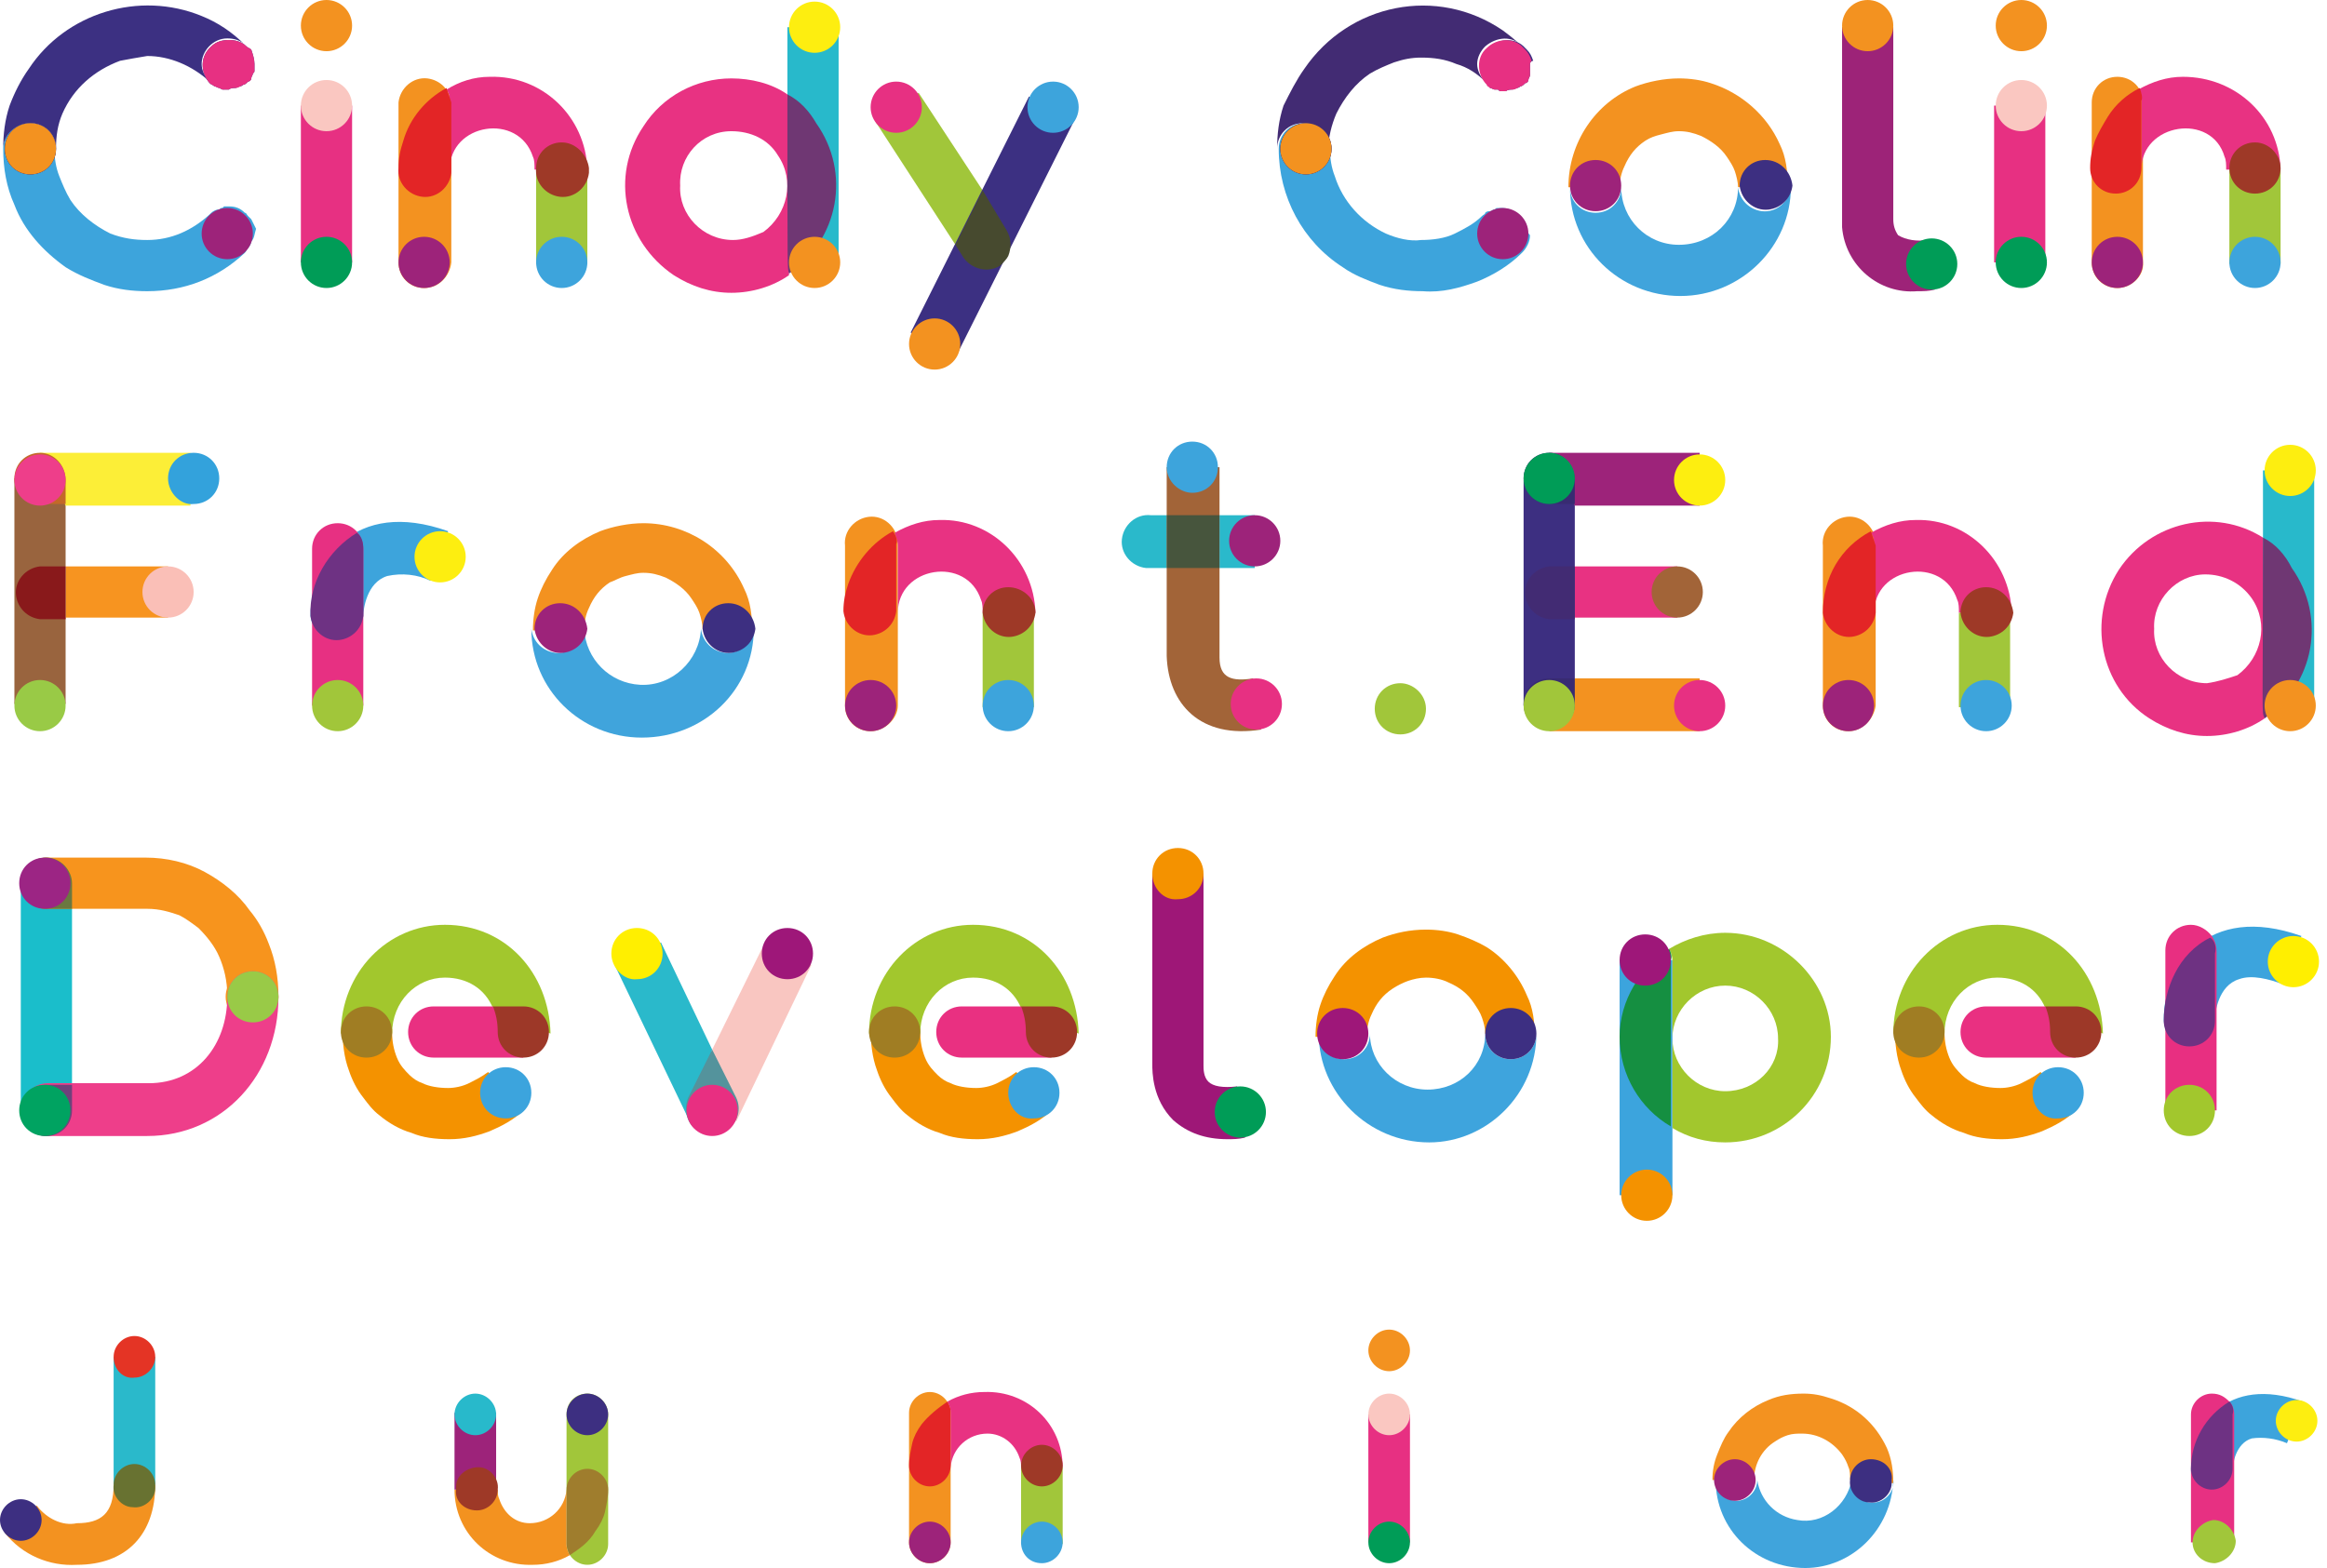 <?xml version="1.0" encoding="utf-8"?>
<!-- Generator: Adobe Illustrator 22.0.1, SVG Export Plug-In . SVG Version: 6.00 Build 0)  -->
<svg version="1.1" id="Calque_1" xmlns="http://www.w3.org/2000/svg" xmlns:xlink="http://www.w3.org/1999/xlink" x="0px" y="0px"
	 viewBox="0 0 145.4 98" style="enable-background:new 0 0 145.4 98;" xml:space="preserve">
<style type="text/css">
	.st0{fill:#99643E;}
	.st1{fill:#FCEE37;}
	.st2{fill:#C36928;}
	.st3{fill:#F79420;}
	.st4{fill:#89191B;}
	.st5{fill:#99CA46;}
	.st6{fill:#EE3E8A;}
	.st7{fill:#33A2DC;}
	.st8{fill:#FABFB7;}
	.st9{fill:#3DA4DC;}
	.st10{fill:#FDEE10;}
	.st11{fill:#E73082;}
	.st12{fill:#6E3283;}
	.st13{fill:#A1C63A;}
	.st14{fill:#F39220;}
	.st15{fill:#40A4DC;}
	.st16{fill:#9D237A;}
	.st17{fill:#3D2F81;}
	.st18{fill:#E83282;}
	.st19{fill:#E32526;}
	.st20{fill:#9E3927;}
	.st21{fill:#A26438;}
	.st22{fill:#2AB9CB;}
	.st23{fill:#47553D;}
	.st24{fill:#382B72;}
	.st25{fill:#422B73;}
	.st26{fill:#009C57;}
	.st27{fill:#28B9CB;}
	.st28{fill:#6F3773;}
	.st29{fill:#687231;}
	.st30{fill:#E43425;}
	.st31{fill:#9F7D2D;}
	.st32{fill:#FAC7C1;}
	.st33{fill:#3C3082;}
	.st34{fill:#2F2F7F;}
	.st35{fill:#474A2F;}
	.st36{fill:#9D2378;}
	.st37{fill:#1ABECB;}
	.st38{fill:#F7941D;}
	.st39{fill:#F7931E;}
	.st40{fill:#6B7840;}
	.st41{fill:#70417B;}
	.st42{fill:#99CA47;}
	.st43{fill:#9C2584;}
	.st44{fill:#00A361;}
	.st45{fill:#F49200;}
	.st46{fill:#A2C72D;}
	.st47{fill:#A07D23;}
	.st48{fill:#E93081;}
	.st49{fill:#9D3828;}
	.st50{fill:#3CA4DD;}
	.st51{fill:#F9C6C1;}
	.st52{fill:#54939C;}
	.st53{fill:#FFEF00;}
	.st54{fill:#E82F81;}
	.st55{fill:#9E1779;}
	.st56{fill:#9E1777;}
	.st57{fill:#3EA4DD;}
	.st58{fill:#3D2F82;}
	.st59{fill:#158F41;}
	.st60{fill:#6E3282;}
</style>
<title>developperJunior</title>
<g>
	<rect x="0.9" y="29.9" class="st0" width="3.2" height="14.1"/>
	<polygon class="st1" points="2.5,28.3 11.9,28.3 11.9,31.6 4.1,31.6 	"/>
	<path class="st2" d="M2.5,28.3c-0.9,0-1.6,0.7-1.6,1.6s0.7,1.6,1.6,1.6h1.6V30C4.1,29.1,3.4,28.3,2.5,28.3L2.5,28.3z"/>
	<rect x="4.1" y="35.4" class="st3" width="6.4" height="3.2"/>
	<path class="st4" d="M4.1,35.4H2.5c-0.9,0.1-1.6,0.9-1.5,1.8c0.1,0.8,0.7,1.4,1.5,1.5h1.6V35.4z"/>
	<circle class="st5" cx="2.5" cy="44.1" r="1.6"/>
	<circle class="st6" cx="2.5" cy="30" r="1.6"/>
	<path class="st7" d="M10.5,29.9c0-0.9,0.7-1.6,1.6-1.6c0.9,0,1.6,0.7,1.6,1.6s-0.7,1.6-1.6,1.6l0,0C11.3,31.6,10.5,30.8,10.5,29.9
		L10.5,29.9z"/>
	<circle class="st8" cx="10.5" cy="37" r="1.6"/>
	<path class="st9" d="M28,33.2c-5.9-2.1-8.6,1.9-8.6,5.3c0.1,0.9,0.9,1.6,1.8,1.5c0.8-0.1,1.4-0.7,1.5-1.5l0,0
		c0-0.4,0.2-2.1,1.5-2.5c0.9-0.2,1.9-0.1,2.7,0.3L28,33.2z"/>
	<circle class="st10" cx="27.5" cy="34.8" r="1.6"/>
	<path class="st11" d="M22.7,44.1v-9.8c0-0.9-0.7-1.6-1.6-1.6l0,0c-0.9,0-1.6,0.7-1.6,1.6v9.8H22.7z"/>
	<path class="st12" d="M22.3,33.3c-1.8,1.1-3,3.1-2.9,5.2c0.1,0.9,0.9,1.6,1.8,1.5c0.8-0.1,1.4-0.7,1.5-1.5l0,0v-4.2
		C22.7,33.9,22.6,33.5,22.3,33.3L22.3,33.3z"/>
	<circle class="st13" cx="21.1" cy="44.1" r="1.6"/>
	<path class="st14" d="M43.9,39.3c0-0.3-0.1-0.7-0.2-1c-0.1-0.3-0.3-0.6-0.5-0.9c-0.4-0.6-1-1-1.6-1.3c-0.5-0.2-0.9-0.3-1.4-0.3
		c-0.4,0-0.7,0.1-1.1,0.2c-0.4,0.1-0.7,0.3-1,0.4c-0.6,0.4-1,0.9-1.3,1.6c-0.2,0.4-0.3,0.9-0.3,1.4h-3.2c0-0.7,0.1-1.4,0.3-2
		s0.5-1.2,0.9-1.8c0.7-1.1,1.8-1.9,3-2.4c0.8-0.3,1.8-0.5,2.7-0.5l0,0c2.7,0,5.2,1.6,6.3,4.1c0.4,0.8,0.5,1.7,0.5,2.6L43.9,39.3z"/>
	<path class="st15" d="M47.1,39.3c-0.1,0.9-0.9,1.6-1.8,1.5c-0.8-0.1-1.4-0.7-1.5-1.5l0,0c-0.1,2-1.8,3.6-3.8,3.5
		c-1.9-0.1-3.4-1.6-3.5-3.5l0,0c-0.1,0.9-0.9,1.6-1.8,1.5c-0.8-0.1-1.4-0.7-1.5-1.5c0,3.8,3.1,6.8,6.9,6.8l0,0
		C44,46.1,47.1,43.1,47.1,39.3L47.1,39.3z"/>
	<path class="st16" d="M35,37.7c-0.9,0-1.6,0.7-1.6,1.6l0,0c0.1,0.9,0.9,1.6,1.8,1.5c0.8-0.1,1.4-0.7,1.5-1.5l0,0
		C36.6,38.4,35.9,37.7,35,37.7L35,37.7z"/>
	<path class="st17" d="M45.5,37.7c-0.9,0-1.6,0.7-1.6,1.6l0,0l0,0c0.1,0.9,0.9,1.6,1.8,1.5c0.8-0.1,1.4-0.7,1.5-1.5l0,0
		C47.1,38.4,46.4,37.7,45.5,37.7z"/>
	<path class="st14" d="M54.4,45.7c-0.9,0-1.6-0.7-1.6-1.6v-10c-0.1-0.9,0.6-1.7,1.5-1.8s1.7,0.6,1.8,1.5c0,0.1,0,0.2,0,0.3v10
		C56.1,44.9,55.3,45.7,54.4,45.7L54.4,45.7z"/>
	<path class="st18" d="M64.7,38.3c-0.1-3.3-2.8-5.9-6-5.8c-1,0-1.9,0.3-2.8,0.8c0.1,0.3,0.2,0.5,0.2,0.8v4.2c0-2.9,4.3-3.6,5.2-0.8
		c0.1,0.2,0.1,0.5,0.1,0.8H64.7z"/>
	<path class="st19" d="M55.8,33.2c-1.3,0.7-2.3,1.9-2.8,3.3c-0.2,0.6-0.3,1.1-0.3,1.7c0.1,0.9,0.9,1.6,1.8,1.5
		c0.8-0.1,1.4-0.7,1.5-1.5V34C56.1,33.8,56,33.5,55.8,33.2z"/>
	<rect x="61.4" y="38.3" class="st13" width="3.2" height="5.9"/>
	<path class="st20" d="M63,36.7c-0.9,0-1.6,0.7-1.6,1.6l0,0l0,0c0.1,0.9,0.9,1.6,1.8,1.5c0.8-0.1,1.4-0.7,1.5-1.5l0,0
		C64.7,37.4,63.9,36.7,63,36.7z"/>
	<circle class="st9" cx="63" cy="44.1" r="1.6"/>
	<circle class="st16" cx="54.4" cy="44.1" r="1.6"/>
	<path class="st21" d="M76.2,29.2v11.9c0,1.3,0.8,1.5,2.1,1.3l0.5,3.2C75,46.2,73,44,72.9,41V29.2H76.2z"/>
	<path class="st22" d="M78.4,32.2h-2.2v3.3h2.2V32.2z M72.9,32.2h-1c-0.9-0.1-1.7,0.6-1.8,1.5c-0.1,0.9,0.6,1.7,1.5,1.8
		c0.1,0,0.2,0,0.3,0h1V32.2z"/>
	<polygon class="st23" points="76.2,32.2 72.9,32.2 72.9,35.5 76.2,35.5 	"/>
	<path class="st9" d="M72.9,29.2c0-0.9,0.7-1.6,1.6-1.6s1.6,0.7,1.6,1.6s-0.7,1.6-1.6,1.6l0,0C73.7,30.8,72.9,30.1,72.9,29.2z"/>
	<circle class="st16" cx="78.4" cy="33.8" r="1.6"/>
	<circle class="st11" cx="78.5" cy="44" r="1.6"/>
	<path class="st13" d="M89.1,44.3c0,0.9-0.7,1.6-1.6,1.6s-1.6-0.7-1.6-1.6s0.7-1.6,1.6-1.6l0,0C88.3,42.7,89.1,43.4,89.1,44.3
		L89.1,44.3z"/>
	<polygon class="st17" points="95.2,30 95.2,44.1 98.4,42.4 98.4,30 	"/>
	<polygon class="st16" points="98.4,31.6 106.2,31.6 106.2,28.3 96.8,28.3 	"/>
	<path class="st24" d="M96.8,28.3c-0.9,0-1.6,0.7-1.6,1.6s0.7,1.6,1.6,1.6h1.6V30C98.4,29.1,97.7,28.3,96.8,28.3L96.8,28.3z"/>
	<polygon class="st14" points="96.8,45.7 106.2,45.7 106.2,42.4 98.4,42.4 	"/>
	<path class="st24" d="M98.4,42.4h-1.6c-0.9,0-1.6,0.7-1.6,1.6c0,0.9,0.7,1.6,1.6,1.6l0,0c0.9,0,1.6-0.7,1.6-1.6V42.4L98.4,42.4z"/>
	<rect x="98.4" y="35.4" class="st18" width="6.4" height="3.2"/>
	<path class="st25" d="M98.4,35.4h-1.6c-0.9,0.1-1.6,0.9-1.5,1.8c0.1,0.8,0.7,1.4,1.5,1.5h1.6V35.4z"/>
	<circle class="st11" cx="106.2" cy="44.1" r="1.6"/>
	<circle class="st26" cx="96.8" cy="29.9" r="1.6"/>
	<circle class="st13" cx="96.8" cy="44.1" r="1.6"/>
	<circle class="st10" cx="106.2" cy="30" r="1.6"/>
	<circle class="st21" cx="104.8" cy="37" r="1.6"/>
	<path class="st14" d="M115.5,45.7c-0.9,0-1.6-0.7-1.6-1.6v-10c-0.1-0.9,0.6-1.7,1.5-1.8s1.7,0.6,1.8,1.5c0,0.1,0,0.2,0,0.3v10
		C117.1,44.9,116.4,45.7,115.5,45.7L115.5,45.7z"/>
	<path class="st18" d="M125.7,38.3c-0.1-3.3-2.8-5.9-6-5.8c-1,0-1.9,0.3-2.8,0.8c0.2,0.3,0.2,0.5,0.2,0.8v4.2c0-2.9,4.3-3.6,5.2-0.8
		c0.1,0.2,0.1,0.5,0.1,0.8H125.7z"/>
	<path class="st19" d="M116.9,33.2c-1.9,1-3,2.9-3,5.1c0.1,0.9,0.9,1.6,1.8,1.5c0.8-0.1,1.4-0.7,1.5-1.5v-4.2
		C117.1,33.8,117,33.5,116.9,33.2L116.9,33.2z"/>
	<rect x="122.4" y="38.3" class="st13" width="3.2" height="5.9"/>
	<path class="st20" d="M124.1,36.7c-0.9,0-1.6,0.7-1.6,1.6l0,0l0,0c0.1,0.9,0.9,1.6,1.8,1.5c0.8-0.1,1.4-0.7,1.5-1.5l0,0
		C125.7,37.4,125,36.7,124.1,36.7z"/>
	<circle class="st9" cx="124.1" cy="44.1" r="1.6"/>
	<circle class="st16" cx="115.5" cy="44.1" r="1.6"/>
	<rect x="141.4" y="29.4" class="st27" width="3.2" height="14.7"/>
	<path class="st18" d="M141.4,33.6c-3-1.9-7-1-9,2c-2,3.1-1.2,7.3,1.9,9.3c1.1,0.7,2.3,1.1,3.6,1.1s2.6-0.4,3.6-1.1L141.4,33.6z
		 M137.9,42.7L137.9,42.7c-1.9,0-3.4-1.6-3.3-3.4c-0.1-1.8,1.4-3.4,3.2-3.4c1.1,0,2.2,0.5,2.9,1.5c1.1,1.6,0.6,3.7-0.9,4.8
		C139.2,42.4,138.6,42.6,137.9,42.7z"/>
	<path class="st28" d="M141.4,33.6c0,11.5-0.1,10.8,0.1,11.3c3.1-2.1,3.9-6.3,1.7-9.4C142.8,34.7,142.2,34,141.4,33.6z"/>
	<circle class="st10" cx="143.1" cy="29.4" r="1.6"/>
	<circle class="st14" cx="143.1" cy="44.1" r="1.6"/>
	<rect x="7.1" y="84.8" class="st22" width="2.6" height="8"/>
	<path class="st14" d="M2.3,94.1c0.6,0.8,1.6,1.3,2.5,1.1c1.5,0,2.3-0.6,2.3-2.4h2.6c0,3.1-1.8,5-4.9,5c-1.7,0.1-3.4-0.6-4.5-2
		L2.3,94.1z"/>
	<path class="st29" d="M8.4,91.5c-0.7,0-1.3,0.6-1.3,1.3l0,0c-0.1,0.7,0.5,1.4,1.2,1.4C9,94.3,9.7,93.7,9.7,93c0-0.1,0-0.2,0-0.2
		l0,0C9.7,92.1,9.1,91.5,8.4,91.5L8.4,91.5z"/>
	<path class="st30" d="M7.1,84.8c0-0.7,0.6-1.3,1.3-1.3s1.3,0.6,1.3,1.3c0,0.7-0.6,1.3-1.3,1.3l0,0C7.7,86.2,7.1,85.6,7.1,84.8z"/>
	<path class="st17" d="M0,95c0-0.7,0.6-1.3,1.3-1.3s1.3,0.6,1.3,1.3c0,0.7-0.6,1.3-1.3,1.3l0,0C0.6,96.3,0,95.7,0,95z"/>
	<path class="st13" d="M36.7,87.1c0.7,0,1.3,0.6,1.3,1.3l0,0v8.1c0,0.7-0.6,1.3-1.3,1.3s-1.3-0.6-1.3-1.3v-8.1
		C35.4,87.6,36,87.1,36.7,87.1L36.7,87.1L36.7,87.1z"/>
	<path class="st14" d="M28.4,93.1c0,2.7,2.2,4.8,4.9,4.7c0.8,0,1.6-0.2,2.3-0.6c-0.1-0.2-0.2-0.4-0.2-0.7v-3.4
		c-0.1,1.2-1.1,2.1-2.3,2.1c-0.9,0-1.6-0.6-1.9-1.5c-0.1-0.2-0.1-0.4-0.1-0.6H28.4z"/>
	<path class="st31" d="M35.6,97.2c0.6-0.4,1.2-0.8,1.6-1.5c0.3-0.4,0.5-0.8,0.6-1.2c0.1-0.5,0.2-0.9,0.2-1.4c0-0.7-0.6-1.3-1.3-1.3
		s-1.3,0.6-1.3,1.3l0,0v3.4C35.4,96.7,35.5,97,35.6,97.2L35.6,97.2z"/>
	<rect x="28.4" y="88.3" class="st16" width="2.6" height="4.8"/>
	<path class="st20" d="M29.8,94.4c0.7,0,1.3-0.6,1.3-1.3l0,0l0,0c0.1-0.7-0.5-1.4-1.2-1.4s-1.4,0.5-1.4,1.2c0,0.1,0,0.2,0,0.2l0,0
		C28.4,93.8,29,94.4,29.8,94.4z"/>
	<path class="st27" d="M28.4,88.4c0-0.7,0.6-1.3,1.3-1.3c0.7,0,1.3,0.6,1.3,1.3c0,0.7-0.6,1.3-1.3,1.3l0,0
		C29,89.7,28.4,89.1,28.4,88.4z"/>
	<path class="st17" d="M35.4,88.4c0-0.7,0.6-1.3,1.3-1.3s1.3,0.6,1.3,1.3c0,0.7-0.6,1.3-1.3,1.3S35.4,89.1,35.4,88.4L35.4,88.4z"/>
	<path class="st14" d="M58.1,97.7c-0.7,0-1.3-0.6-1.3-1.3l0,0v-8.1c0-0.7,0.6-1.3,1.3-1.3s1.3,0.6,1.3,1.3v8.1
		C59.4,97.1,58.8,97.7,58.1,97.7L58.1,97.7z"/>
	<path class="st18" d="M66.4,91.7c0-2.7-2.2-4.8-4.9-4.7c-0.8,0-1.6,0.2-2.3,0.6c0.1,0.2,0.2,0.4,0.2,0.7v3.4
		c0.1-1.2,1.1-2.1,2.3-2.1c0.9,0,1.7,0.6,2,1.5c0.1,0.2,0.1,0.4,0.1,0.6H66.4z"/>
	<path class="st19" d="M59.2,87.6C58.6,88,58,88.5,57.6,89c-0.3,0.4-0.5,0.8-0.6,1.2c-0.1,0.5-0.2,0.9-0.2,1.4
		c0,0.7,0.6,1.3,1.3,1.3s1.3-0.6,1.3-1.3v-3.4C59.4,88,59.3,87.8,59.2,87.6L59.2,87.6z"/>
	<rect x="63.8" y="91.7" class="st13" width="2.6" height="4.8"/>
	<path class="st20" d="M65.1,90.3c-0.7,0-1.3,0.6-1.3,1.3l0,0l0,0c0,0.7,0.6,1.3,1.3,1.3s1.3-0.6,1.3-1.3l0,0
		C66.4,90.9,65.8,90.3,65.1,90.3L65.1,90.3z"/>
	<path class="st9" d="M63.8,96.4c0-0.7,0.6-1.3,1.3-1.3s1.3,0.6,1.3,1.3c0,0.7-0.6,1.3-1.3,1.3l0,0C64.3,97.7,63.8,97.1,63.8,96.4z"
		/>
	<path class="st16" d="M56.8,96.4c0-0.7,0.6-1.3,1.3-1.3s1.3,0.6,1.3,1.3c0,0.7-0.6,1.3-1.3,1.3l0,0C57.4,97.7,56.8,97.1,56.8,96.4z
		"/>
	<rect x="85.5" y="88.4" class="st11" width="2.6" height="8"/>
	<path class="st14" d="M85.5,84.4c0-0.7,0.6-1.3,1.3-1.3c0.7,0,1.3,0.6,1.3,1.3s-0.6,1.3-1.3,1.3l0,0C86.1,85.7,85.5,85.1,85.5,84.4
		z"/>
	<path class="st26" d="M85.5,96.4c0-0.7,0.6-1.3,1.3-1.3c0.7,0,1.3,0.6,1.3,1.3c0,0.7-0.6,1.3-1.3,1.3l0,0
		C86.1,97.7,85.5,97.1,85.5,96.4z"/>
	<path class="st32" d="M85.5,88.4c0-0.7,0.6-1.3,1.3-1.3s1.3,0.6,1.3,1.3c0,0.7-0.6,1.3-1.3,1.3S85.5,89.1,85.5,88.4L85.5,88.4z"/>
	<path class="st14" d="M115.6,92.5c0-0.3,0-0.6-0.1-0.8c-0.1-0.3-0.2-0.5-0.4-0.8c-0.6-0.8-1.5-1.3-2.5-1.3c-0.3,0-0.6,0-0.9,0.1
		s-0.5,0.2-0.8,0.4c-0.8,0.5-1.3,1.4-1.3,2.4H107c0-0.6,0.1-1.1,0.3-1.6c0.2-0.5,0.4-1,0.7-1.4c0.6-0.9,1.5-1.6,2.5-2
		c0.7-0.3,1.4-0.4,2.2-0.4l0,0c0.6,0,1.1,0.1,1.7,0.3c1.6,0.5,2.8,1.6,3.5,3.1c0.3,0.7,0.4,1.4,0.4,2.2L115.6,92.5z"/>
	<path class="st15" d="M118.3,92.5c0.1,0.7-0.5,1.4-1.2,1.4c-0.7,0.1-1.4-0.5-1.4-1.2c0-0.1,0-0.2,0-0.2l0,0
		c-0.3,1.6-1.8,2.8-3.4,2.5c-1.3-0.2-2.3-1.2-2.5-2.5l0,0c0,0.7-0.6,1.3-1.3,1.3s-1.3-0.6-1.3-1.3c0,3.1,2.5,5.5,5.6,5.5l0,0l0,0
		C115.7,98,118.2,95.6,118.3,92.5L118.3,92.5z"/>
	<path class="st16" d="M108.4,91.2c-0.7,0-1.3,0.6-1.3,1.3l0,0c0,0.7,0.6,1.3,1.3,1.3s1.3-0.6,1.3-1.3l0,0
		C109.7,91.8,109.1,91.2,108.4,91.2L108.4,91.2L108.4,91.2z"/>
	<path class="st17" d="M116.9,91.2c-0.7,0-1.3,0.6-1.3,1.3l0,0c-0.1,0.7,0.5,1.4,1.2,1.4c0.7,0.1,1.4-0.5,1.4-1.2c0-0.1,0-0.2,0-0.2
		l0,0C118.3,91.8,117.7,91.2,116.9,91.2L116.9,91.2L116.9,91.2z"/>
	<path class="st9" d="M143.9,87.6c-4.8-1.7-7,1.5-7,4.3c0,0.7,0.6,1.3,1.3,1.3s1.3-0.6,1.3-1.3l0,0c0-0.4,0.2-1.7,1.2-2
		c0.7-0.1,1.5,0,2.2,0.3L143.9,87.6z"/>
	<path class="st10" d="M142.2,88.8c0-0.7,0.6-1.3,1.3-1.3s1.3,0.6,1.3,1.3c0,0.7-0.6,1.3-1.3,1.3S142.2,89.5,142.2,88.8L142.2,88.8z
		"/>
	<path class="st11" d="M139.6,96.4v-8c0-0.3-0.1-0.6-0.3-0.8c-0.3-0.3-0.6-0.5-1.1-0.5c-0.7,0-1.3,0.6-1.3,1.3l0,0v8H139.6z"/>
	<path class="st12" d="M139.3,87.6c-1.5,0.9-2.4,2.5-2.4,4.2c0,0.7,0.6,1.3,1.3,1.3s1.3-0.6,1.3-1.3l0,0v-3.4
		C139.6,88.1,139.5,87.8,139.3,87.6L139.3,87.6z"/>
	<path class="st13" d="M137,96.4c0-0.7,0.6-1.3,1.3-1.4c0.7,0,1.3,0.6,1.4,1.3c0,0.7-0.6,1.3-1.3,1.4C137.6,97.7,137,97.1,137,96.4
		L137,96.4z"/>
	<path class="st9" d="M15.7,15.1c0,0.1-0.1,0.3-0.2,0.4c-0.1,0.1-0.1,0.2-0.2,0.3c-1.7,1.6-3.8,2.4-6.1,2.4c-0.9,0-1.8-0.1-2.7-0.4
		c-0.8-0.3-1.6-0.6-2.4-1.1c-1.4-1-2.6-2.3-3.2-3.9c-0.5-1.1-0.7-2.3-0.7-3.5c0-0.9,0.7-1.6,1.6-1.6s1.6,0.7,1.6,1.6
		c0,0.6,0.1,1.2,0.3,1.7s0.4,1,0.7,1.5c0.6,0.9,1.5,1.6,2.5,2.1C7.7,14.9,8.4,15,9.2,15c1.5,0,2.8-0.6,3.9-1.6l0.1-0.1l0,0
		c0.1-0.1,0.3-0.2,0.4-0.2c0.1,0,0.1,0,0.2-0.1c0.1,0,0.1,0,0.2-0.1h0.3c0.4,0,0.7,0.1,1,0.4c0.1,0,0.1,0.1,0.2,0.2
		c0.1,0.1,0.1,0.1,0.2,0.2c0.1,0.2,0.2,0.4,0.3,0.6C15.9,14.6,15.9,14.9,15.7,15.1L15.7,15.1z"/>
	<path class="st33" d="M15.3,2.8c-0.3-0.3-0.7-0.4-1.1-0.4c-0.9,0-1.6,0.8-1.6,1.6c0,0.4,0.2,0.8,0.5,1.1c-1.1-1-2.5-1.6-3.9-1.6
		C8.6,3.6,8,3.7,7.5,3.8C5.9,4.4,4.6,5.5,3.9,7.1C3.6,7.8,3.5,8.5,3.5,9.3c0-0.9-0.7-1.6-1.6-1.6C1,7.7,0.2,8.4,0.2,9.3
		c0-0.9,0.1-1.8,0.4-2.7C0.9,5.8,1.3,5,1.8,4.3C4.1,0.8,8.7-0.6,12.6,1C13.6,1.4,14.5,2,15.3,2.8z"/>
	<path class="st17" d="M3.5,9.3c0,0.9-0.7,1.6-1.6,1.6s-1.6-0.7-1.6-1.6c0-0.9,0.7-1.6,1.6-1.6l0,0C2.8,7.7,3.5,8.4,3.5,9.3z"/>
	<path class="st17" d="M15.9,4c0,0.1,0,0.2,0,0.3v0.1c0,0.1,0,0.1-0.1,0.2c0,0.1-0.1,0.2-0.1,0.3c0,0.1-0.1,0.2-0.2,0.2
		c-0.1,0.1-0.2,0.2-0.3,0.2C15.1,5.4,15,5.4,15,5.4c-0.1,0-0.2,0.1-0.3,0.1s-0.3,0-0.4,0.1c-0.1,0-0.2,0-0.3,0h-0.1l-0.2-0.1
		c-0.1,0-0.2-0.1-0.3-0.1c-0.1-0.1-0.2-0.1-0.3-0.2c-0.6-0.7-0.6-1.7,0.1-2.3c0.3-0.3,0.7-0.4,1.1-0.4c0.4,0,0.8,0.1,1.1,0.4l0,0
		C15.5,3,15.6,3,15.7,3.1C15.8,3.4,15.9,3.7,15.9,4z"/>
	<path class="st34" d="M3.5,9.3c0,0.9-0.7,1.6-1.6,1.6s-1.6-0.7-1.6-1.6c0-0.9,0.7-1.6,1.6-1.6l0,0C2.8,7.7,3.5,8.4,3.5,9.3z"/>
	<path class="st11" d="M15.9,4c0,0.1,0,0.2,0,0.3v0.1c0,0.1,0,0.1-0.1,0.2c0,0.1-0.1,0.2-0.1,0.3c0,0.1-0.1,0.2-0.2,0.2
		c-0.1,0.1-0.2,0.2-0.3,0.2c-0.2,0.1-0.3,0.2-0.5,0.2c-0.1,0-0.3,0-0.4,0.1c-0.1,0-0.2,0-0.3,0h-0.1l-0.2-0.1
		c-0.1,0-0.2-0.1-0.3-0.1c-0.1-0.1-0.2-0.1-0.3-0.2c-0.6-0.7-0.6-1.7,0.1-2.3c0.3-0.3,0.7-0.4,1.1-0.4c0.4,0,0.8,0.1,1.1,0.4l0,0
		C15.5,3,15.6,3,15.7,3.1C15.8,3.4,15.9,3.7,15.9,4z"/>
	<circle class="st16" cx="14.2" cy="14.6" r="1.6"/>
	<path class="st14" d="M3.5,9.3c0,0.9-0.7,1.6-1.6,1.6s-1.6-0.7-1.6-1.6c0-0.9,0.7-1.6,1.6-1.6l0,0C2.8,7.7,3.5,8.4,3.5,9.3z"/>
	<rect x="18.8" y="6.6" class="st11" width="3.2" height="9.8"/>
	<circle class="st14" cx="20.4" cy="1.6" r="1.6"/>
	<circle class="st26" cx="20.4" cy="16.4" r="1.6"/>
	<circle class="st32" cx="20.4" cy="6.6" r="1.6"/>
	<path class="st14" d="M26.5,18c-0.9,0-1.6-0.7-1.6-1.6v-10c0.1-0.9,0.9-1.6,1.8-1.5c0.8,0.1,1.4,0.7,1.5,1.5v10
		C28.1,17.3,27.4,18,26.5,18L26.5,18z"/>
	<path class="st18" d="M36.7,10.6c-0.1-3.3-2.8-5.9-6.1-5.8c-1,0-1.9,0.3-2.7,0.8c0.2,0.3,0.2,0.5,0.2,0.8v4.2
		c0-2.9,4.3-3.6,5.2-0.8c0.1,0.2,0.1,0.5,0.1,0.8H36.7z"/>
	<path class="st19" d="M27.9,5.5c-1.3,0.7-2.3,1.9-2.7,3.3c-0.2,0.6-0.3,1.1-0.3,1.7c-0.1,0.9,0.6,1.7,1.5,1.8s1.7-0.6,1.8-1.5
		c0-0.1,0-0.2,0-0.3V6.4C28.1,6.1,28,5.8,27.9,5.5"/>
	<rect x="33.5" y="10.6" class="st13" width="3.2" height="5.9"/>
	<path class="st20" d="M35.1,8.9c-0.9,0-1.6,0.7-1.6,1.6l0,0c-0.1,0.9,0.6,1.7,1.5,1.8s1.7-0.6,1.8-1.5c0-0.1,0-0.2,0-0.3l0,0
		C36.7,9.7,36,8.9,35.1,8.9"/>
	<circle class="st9" cx="35.1" cy="16.4" r="1.6"/>
	<circle class="st16" cx="26.5" cy="16.4" r="1.6"/>
	<rect x="49.2" y="1.7" class="st27" width="3.2" height="14.7"/>
	<path class="st18" d="M49.2,5.9c-1-0.7-2.3-1-3.5-1c-2.2,0-4.3,1.1-5.5,3c-2.1,3.1-1.2,7.2,1.9,9.3c1.1,0.7,2.3,1.1,3.6,1.1
		s2.6-0.4,3.6-1.1L49.2,5.9z M45.8,15L45.8,15c-1.9,0-3.4-1.6-3.3-3.4l0,0c-0.1-1.8,1.3-3.4,3.2-3.4c1.2,0,2.3,0.5,2.9,1.5
		c1.1,1.6,0.6,3.7-0.9,4.8C47,14.8,46.4,15,45.8,15"/>
	<path class="st28" d="M49.2,5.9c0,11.5,0,10.8,0.1,11.2c3.1-2.1,3.9-6.3,1.7-9.4C50.6,7,50,6.3,49.2,5.9"/>
	<circle class="st10" cx="50.9" cy="1.7" r="1.6"/>
	<circle class="st14" cx="50.9" cy="16.4" r="1.6"/>
	<path class="st13" d="M54.7,7.6l5,7.7l1.7-3.4l-4-6.1L54.7,7.6z M63,15.9L63,15.9L63,15.9"/>
	
		<rect x="53.8" y="12.5" transform="matrix(0.448 -0.894 0.894 0.448 21.624 63.284)" class="st33" width="16.5" height="3.2"/>
	<path class="st35" d="M61.4,11.9l-1.7,3.4l0.5,0.8c0.5,0.7,1.5,1,2.3,0.5c0.2-0.2,0.4-0.4,0.5-0.6l0,0c0.2-0.5,0.2-1.1-0.1-1.6
		L61.4,11.9"/>
	<circle class="st11" cx="56" cy="6.7" r="1.6"/>
	<circle class="st9" cx="65.8" cy="6.7" r="1.6"/>
	<circle class="st14" cx="58.4" cy="21.5" r="1.6"/>
	<path class="st9" d="M95.6,14.7c0,0.4-0.2,0.8-0.5,1.1l0,0c-0.8,0.8-1.8,1.4-2.8,1.8c-1.1,0.4-2.2,0.7-3.4,0.6
		c-0.9,0-1.8-0.1-2.7-0.4c-0.8-0.3-1.6-0.6-2.3-1.1c-2.5-1.6-4-4.4-4-7.4c0-0.9,0.7-1.6,1.6-1.6s1.6,0.7,1.6,1.6
		c0,0.6,0.1,1.2,0.3,1.7c0.5,1.6,1.7,2.9,3.2,3.6c0.7,0.3,1.5,0.5,2.2,0.4c0.7,0,1.5-0.1,2.1-0.4c0.6-0.3,1.2-0.6,1.7-1.1
		c0.1-0.1,0.2-0.1,0.2-0.2c0.1-0.1,0.2-0.1,0.3-0.1c0,0,0.1,0,0.2-0.1c0.1,0,0.1,0,0.2-0.1h0.3c0.7,0,1.2,0.4,1.5,1
		c0,0.1,0,0.1,0,0.2c0,0.1,0,0.1,0,0.2C95.5,14.5,95.5,14.6,95.6,14.7z"/>
	<path class="st25" d="M92.8,2.9c-0.3,0.3-0.5,0.7-0.5,1.1s0.2,0.8,0.5,1.1C92.3,4.6,91.7,4.2,91,4c-0.7-0.3-1.4-0.4-2.2-0.4
		c-0.6,0-1.1,0.1-1.7,0.3c-0.5,0.2-1,0.4-1.5,0.7c-0.9,0.6-1.6,1.5-2.1,2.5C83.2,7.8,83,8.6,83,9.3c0-0.9-0.7-1.6-1.6-1.6
		s-1.6,0.7-1.6,1.6c0-0.9,0.1-1.8,0.4-2.7C80.6,5.8,81,5,81.5,4.3c2.8-4.1,8.3-5.2,12.4-2.4c0.4,0.3,0.8,0.6,1.2,1
		C94.5,2.2,93.5,2.3,92.8,2.9z"/>
	<circle class="st17" cx="81.6" cy="9.3" r="1.6"/>
	<path class="st17" d="M95.6,4c0,0.1,0,0.2,0,0.3c0,0.1,0,0.1,0,0.2s0,0.1,0,0.2S95.5,4.9,95.5,5s-0.1,0.2-0.2,0.2
		c-0.1,0.1-0.2,0.2-0.3,0.2c-0.1,0.1-0.2,0.1-0.2,0.1c-0.1,0-0.2,0.1-0.3,0.1c-0.1,0-0.3,0-0.4,0.1c-0.1,0-0.2,0-0.3,0
		c-0.1,0-0.1,0-0.2-0.1c-0.1,0-0.1,0-0.2,0s-0.2-0.1-0.3-0.1c0-0.1-0.1-0.2-0.1-0.2c-0.6-0.6-0.7-1.7,0-2.3c0.6-0.6,1.7-0.7,2.3,0
		l0,0c0,0,0,0,0.1,0.1c0.2,0.2,0.3,0.4,0.4,0.7C95.7,3.8,95.6,3.9,95.6,4z"/>
	<circle class="st34" cx="81.6" cy="9.3" r="1.6"/>
	<path class="st11" d="M95.6,4c0,0.1,0,0.2,0,0.3c0,0.1,0,0.1,0,0.2s0,0.1,0,0.2S95.5,4.9,95.5,5s-0.1,0.2-0.2,0.2
		c-0.1,0.1-0.2,0.2-0.3,0.2c-0.2,0.1-0.3,0.2-0.5,0.2c-0.1,0-0.3,0-0.4,0.1c-0.1,0-0.2,0-0.3,0c-0.1,0-0.1,0-0.2-0.1
		c-0.1,0-0.1,0-0.2,0s-0.2-0.1-0.3-0.1c-0.1-0.1-0.2-0.1-0.2-0.2c-0.6-0.6-0.7-1.7,0-2.3c0.6-0.6,1.7-0.7,2.3,0l0,0c0,0,0,0,0.1,0.1
		c0.2,0.2,0.3,0.4,0.4,0.7C95.7,3.8,95.6,3.9,95.6,4z"/>
	<circle class="st16" cx="93.9" cy="14.6" r="1.6"/>
	<circle class="st14" cx="81.6" cy="9.3" r="1.6"/>
	<path class="st14" d="M108.6,11.7c0-0.3-0.1-0.7-0.2-1s-0.3-0.6-0.5-0.9c-0.4-0.6-1-1-1.6-1.3c-0.5-0.2-0.9-0.3-1.4-0.3
		c-0.4,0-0.7,0.1-1.1,0.2c-0.4,0.1-0.7,0.2-1,0.4c-0.6,0.4-1,0.9-1.3,1.6c-0.2,0.4-0.3,0.9-0.3,1.3H98c0-2.8,1.7-5.3,4.2-6.3
		c0.8-0.3,1.8-0.5,2.7-0.5l0,0c0.7,0,1.4,0.1,2,0.3c1.9,0.6,3.5,2,4.3,3.8c0.4,0.8,0.5,1.7,0.5,2.6L108.6,11.7z"/>
	<path class="st15" d="M111.9,11.7c-0.1,0.9-0.9,1.6-1.8,1.5c-0.8-0.1-1.4-0.7-1.5-1.5l0,0c0,2-1.6,3.6-3.7,3.6
		c-2,0-3.6-1.6-3.6-3.6l0,0c0,0.9-0.7,1.6-1.6,1.6s-1.6-0.7-1.6-1.6c0,3.8,3.1,6.8,6.9,6.8l0,0C108.8,18.5,111.9,15.4,111.9,11.7
		L111.9,11.7"/>
	<path class="st16" d="M99.7,10c-0.9,0-1.6,0.7-1.6,1.6l0,0c0,0.9,0.7,1.6,1.6,1.6s1.6-0.7,1.6-1.6l0,0C101.3,10.7,100.6,10,99.7,10
		"/>
	<path class="st17" d="M110.3,10c-0.9,0-1.6,0.7-1.6,1.6l0,0c0.1,0.9,0.9,1.6,1.8,1.5c0.8-0.1,1.4-0.7,1.5-1.5l0,0
		C111.9,10.7,111.2,10,110.3,10"/>
	<path class="st36" d="M120.9,18.1c-0.4,0.1-0.7,0.1-1.1,0.1c-2.4,0.2-4.5-1.6-4.7-4c0-0.2,0-0.5,0-0.7V1.7h3.2v12
		c0,0.4,0.1,0.7,0.3,1c0.5,0.3,1.2,0.4,1.8,0.3L120.9,18.1z"/>
	<circle class="st26" cx="120.7" cy="16.5" r="1.6"/>
	<circle class="st14" cx="116.7" cy="1.6" r="1.6"/>
	<rect x="124.6" y="6.6" class="st11" width="3.2" height="9.8"/>
	<circle class="st14" cx="126.3" cy="1.6" r="1.6"/>
	<circle class="st26" cx="126.3" cy="16.4" r="1.6"/>
	<circle class="st32" cx="126.3" cy="6.6" r="1.6"/>
	<path class="st14" d="M132.3,18c-0.9,0-1.6-0.7-1.6-1.6l0,0v-10c0-0.9,0.7-1.6,1.6-1.6c0.9,0,1.6,0.7,1.6,1.6v10
		C134,17.2,133.2,18,132.3,18L132.3,18z"/>
	<path class="st18" d="M142.5,10.6c-0.1-3.3-2.8-5.8-6.1-5.8c-1,0-1.9,0.3-2.8,0.8c0.2,0.3,0.2,0.5,0.2,0.8v4.2
		c0-2.9,4.4-3.6,5.2-0.8c0.1,0.2,0.1,0.5,0.1,0.8H142.5z"/>
	<path class="st19" d="M133.7,5.5c-0.8,0.4-1.5,1-2,1.8c-0.3,0.5-0.6,1-0.8,1.5c-0.2,0.6-0.3,1.1-0.3,1.7c0,0.9,0.7,1.6,1.6,1.6
		c0.9,0,1.6-0.7,1.6-1.6l0,0V6.3C133.9,6.1,133.8,5.8,133.7,5.5"/>
	<rect x="139.3" y="10.6" class="st13" width="3.2" height="5.9"/>
	<path class="st20" d="M140.9,8.9c-0.9,0-1.6,0.7-1.6,1.6l0,0c0,0.9,0.7,1.6,1.6,1.6c0.9,0,1.6-0.7,1.6-1.6l0,0l0,0
		C142.5,9.7,141.8,8.9,140.9,8.9"/>
	<circle class="st9" cx="140.9" cy="16.4" r="1.6"/>
	<circle class="st16" cx="132.3" cy="16.4" r="1.6"/>
	<g>
		<g>
			<path class="st37" d="M4.5,69.4"/>
			<path class="st37" d="M4.5,67.8V55.3c0-0.9-0.7-1.6-1.6-1.6s-1.6,0.7-1.6,1.6v14.1L4.5,67.8z"/>
			<path class="st38" d="M17.4,62.3c0-1.2-0.2-2.3-0.6-3.3c-0.3-0.8-0.7-1.5-1.2-2.1c-0.7-1-1.7-1.8-2.8-2.4
				c-1.1-0.6-2.4-0.9-3.7-0.9c0,0,0,0,0,0H2.9c-0.9,0-1.6,0.7-1.6,1.6s0.7,1.6,1.6,1.6h1.6h4.7c0.8,0,1.4,0.2,2,0.4
				c0.4,0.2,0.8,0.5,1.2,0.8c0.5,0.5,1,1.1,1.3,1.8c0.3,0.7,0.5,1.5,0.5,2.4h0c0,0,0,0,0,0c0,0.9,0.7,1.6,1.6,1.6
				C16.7,64,17.4,63.2,17.4,62.3C17.4,62.3,17.4,62.3,17.4,62.3L17.4,62.3z"/>
			<path class="st39" d="M14.1,62.3c0-0.9,0.7-1.6,1.6-1.6c0.9,0,1.6,0.7,1.6,1.6c0,0.9-0.7,1.6-1.6,1.6
				C14.9,64,14.1,63.2,14.1,62.3L14.1,62.3z"/>
			<path class="st40" d="M2.9,53.6c-0.9,0-1.6,0.7-1.6,1.6s0.7,1.6,1.6,1.6h1.6v-1.6C4.5,54.4,3.8,53.6,2.9,53.6"/>
			<path class="st6" d="M17.4,62.3C17.4,62.3,17.4,62.3,17.4,62.3C17.4,62.3,17.4,62.3,17.4,62.3c0-0.9-0.7-1.6-1.6-1.6
				c-0.9,0-1.6,0.7-1.6,1.6c0,0,0,0,0,0c0,3-1.9,5.4-4.9,5.4c-0.7,0-5.6,0-6.3,0c-0.9,0-1.6,0.7-1.6,1.6S2,71,2.9,71h6.3
				c0,0,0,0,0,0C13.9,71,17.4,67.2,17.4,62.3C17.4,62.3,17.4,62.3,17.4,62.3C17.4,62.3,17.4,62.3,17.4,62.3L17.4,62.3z"/>
			<path class="st41" d="M4.5,67.8H2.9c-0.9,0-1.6,0.7-1.6,1.6C1.2,70.3,2,71,2.9,71l0,0c0.9,0,1.6-0.7,1.6-1.6L4.5,67.8"/>
			<path class="st42" d="M15.8,60.7c-0.9,0-1.6,0.7-1.6,1.6l0,0c0,0.9,0.7,1.6,1.6,1.6s1.6-0.7,1.6-1.6l0,0
				C17.4,61.4,16.7,60.7,15.8,60.7"/>
			<path class="st43" d="M1.2,55.2c0-0.9,0.7-1.6,1.6-1.6s1.6,0.7,1.6,1.6s-0.7,1.6-1.6,1.6S1.2,56.1,1.2,55.2L1.2,55.2z"/>
			<path class="st44" d="M1.2,69.4c0-0.9,0.7-1.6,1.6-1.6s1.6,0.7,1.6,1.6c0,0.9-0.7,1.6-1.6,1.6S1.2,70.3,1.2,69.4L1.2,69.4z"/>
		</g>
		<g>
			<path class="st45" d="M24.5,64.5L24.5,64.5c0,0.6,0.1,1.1,0.3,1.6c0.2,0.5,0.5,0.8,0.8,1.1c0.2,0.2,0.5,0.4,0.8,0.5
				c0.4,0.2,1,0.3,1.6,0.3c0,0,0,0,0,0c0.4,0,0.9-0.1,1.3-0.3c0.4-0.2,0.8-0.4,1.2-0.7l2.2,2.4c-0.6,0.6-1.4,1-2.1,1.3
				c-0.8,0.3-1.6,0.5-2.5,0.5c0,0,0,0,0,0c-0.9,0-1.7-0.1-2.4-0.4c-0.7-0.2-1.4-0.6-2-1.1c-0.4-0.3-0.7-0.7-1-1.1
				c-0.4-0.5-0.7-1.1-0.9-1.7c-0.3-0.8-0.4-1.7-0.4-2.6H24.5z"/>
			<path class="st46" d="M27.8,57.8C27.8,57.8,27.8,57.8,27.8,57.8C27.7,57.8,27.7,57.8,27.8,57.8c-3.6,0-6.5,3-6.5,6.8l0,0h0h3.2
				c0-2,1.5-3.5,3.3-3.5c1.4,0,2.5,0.7,3,1.9l3.6,1.6C34.3,60.8,31.6,57.8,27.8,57.8"/>
			<path class="st47" d="M22.9,62.9c-0.9,0-1.6,0.7-1.6,1.6h0c0,0.9,0.7,1.6,1.6,1.6c0.9,0,1.6-0.7,1.6-1.6
				C24.5,63.6,23.8,62.9,22.9,62.9"/>
			<path class="st48" d="M30.8,62.9"/>
			<path class="st48" d="M30.8,62.9h-3.7c-0.9,0-1.6,0.7-1.6,1.6s0.7,1.6,1.6,1.6h5.6L30.8,62.9z"/>
			<path class="st49" d="M32.7,62.9h-1.9c0,0,0,0,0,0c0.2,0.5,0.3,1,0.3,1.6c0,0.9,0.7,1.6,1.6,1.6l0,0c0.9,0,1.6-0.7,1.6-1.6l0,0
				C34.3,63.6,33.6,62.9,32.7,62.9"/>
			<path class="st50" d="M30,68.3c0-0.9,0.7-1.6,1.6-1.6c0.9,0,1.6,0.7,1.6,1.6c0,0.9-0.7,1.6-1.6,1.6S30,69.2,30,68.3L30,68.3z"/>
		</g>
		<g>
			<polygon class="st51" points="46,70.1 50.7,60.3 47.8,58.9 44.5,65.6 			"/>
			<polygon class="st22" points="44.5,65.6 41.3,58.9 38.4,60.3 43.1,70.1 			"/>
			<path class="st52" d="M44.5,65.6l1.5,3c0.7,1.5-1.1,3-2.5,2c-0.6-0.4-0.8-1.3-0.5-2L44.5,65.6"/>
			<path class="st53" d="M38.2,59.6c0-0.9,0.7-1.6,1.6-1.6s1.6,0.7,1.6,1.6c0,0.9-0.7,1.6-1.6,1.6C39,61.3,38.2,60.5,38.2,59.6
				L38.2,59.6z"/>
			<circle class="st54" cx="44.5" cy="69.4" r="1.6"/>
			<path class="st55" d="M47.6,59.6c0-0.9,0.7-1.6,1.6-1.6c0.9,0,1.6,0.7,1.6,1.6c0,0.9-0.7,1.6-1.6,1.6S47.6,60.5,47.6,59.6
				L47.6,59.6z"/>
		</g>
		<g>
			<path class="st45" d="M57.5,64.5L57.5,64.5c0,0.6,0.1,1.1,0.3,1.6c0.2,0.5,0.5,0.8,0.8,1.1c0.2,0.2,0.5,0.4,0.8,0.5
				c0.4,0.2,1,0.3,1.6,0.3c0,0,0,0,0,0c0.4,0,0.9-0.1,1.3-0.3c0.4-0.2,0.8-0.4,1.2-0.7l2.2,2.4c-0.6,0.6-1.4,1-2.1,1.3
				c-0.8,0.3-1.6,0.5-2.5,0.5c0,0,0,0,0,0c-0.9,0-1.7-0.1-2.4-0.4c-0.7-0.2-1.4-0.6-2-1.1c-0.4-0.3-0.7-0.7-1-1.1
				c-0.4-0.5-0.7-1.1-0.9-1.7c-0.3-0.8-0.4-1.7-0.4-2.6H57.5z"/>
			<path class="st46" d="M60.8,57.8C60.8,57.8,60.8,57.8,60.8,57.8C60.7,57.8,60.7,57.8,60.8,57.8c-3.6,0-6.5,3-6.5,6.8l0,0h0h3.2
				c0-2,1.5-3.5,3.3-3.5c1.4,0,2.5,0.7,3,1.9l3.6,1.6C67.3,60.8,64.6,57.8,60.8,57.8"/>
			<path class="st47" d="M55.9,62.9c-0.9,0-1.6,0.7-1.6,1.6h0c0,0.9,0.7,1.6,1.6,1.6s1.6-0.7,1.6-1.6C57.5,63.6,56.8,62.9,55.9,62.9
				"/>
			<path class="st48" d="M63.8,62.9"/>
			<path class="st48" d="M63.8,62.9h-3.7c-0.9,0-1.6,0.7-1.6,1.6s0.7,1.6,1.6,1.6h5.6L63.8,62.9z"/>
			<path class="st49" d="M65.7,62.9h-1.9c0,0,0,0,0,0c0.2,0.5,0.3,1,0.3,1.6c0,0.9,0.7,1.6,1.6,1.6l0,0c0.9,0,1.6-0.7,1.6-1.6l0,0
				C67.3,63.6,66.6,62.9,65.7,62.9"/>
			<path class="st50" d="M63,68.3c0-0.9,0.7-1.6,1.6-1.6c0.9,0,1.6,0.7,1.6,1.6c0,0.9-0.7,1.6-1.6,1.6C63.7,70,63,69.2,63,68.3
				L63,68.3z"/>
		</g>
		<g>
			<path class="st56" d="M77.8,71.1c-0.4,0.1-0.8,0.1-1.1,0.1c-1.4,0-2.5-0.4-3.4-1.2c-1.3-1.3-1.3-3-1.3-3.5V54.6h3.2v12l0,0
				c0,0.2,0,0.7,0.3,1c0.3,0.3,0.9,0.4,1.8,0.3L77.8,71.1z"/>
			<circle class="st26" cx="77.5" cy="69.5" r="1.6"/>
			<path class="st45" d="M72,54.6c0-0.9,0.7-1.6,1.6-1.6c0.9,0,1.6,0.7,1.6,1.6s-0.7,1.6-1.6,1.6C72.7,56.3,72,55.5,72,54.6L72,54.6
				z"/>
		</g>
		<g>
			<path class="st45" d="M92.8,64.6c0-0.4-0.1-0.7-0.2-1c-0.1-0.3-0.3-0.6-0.5-0.9c-0.4-0.6-0.9-1-1.6-1.3c-0.4-0.2-0.9-0.3-1.4-0.3
				c-0.4,0-0.8,0.1-1.1,0.2c-0.3,0.1-0.7,0.3-1,0.5c-0.6,0.4-1,0.9-1.3,1.6c-0.2,0.4-0.3,0.9-0.3,1.4l0,0h-3.2c0-0.7,0.1-1.4,0.3-2
				c0.2-0.6,0.5-1.2,0.9-1.8c0.7-1.1,1.8-1.9,3-2.4c0.8-0.3,1.7-0.5,2.7-0.5c0,0,0,0,0,0c0.7,0,1.4,0.1,2,0.3
				c0.6,0.2,1.3,0.5,1.8,0.8c1.1,0.7,2,1.8,2.5,3c0.4,0.8,0.5,1.7,0.5,2.7L92.8,64.6z"/>
			<path class="st57" d="M96,64.6c0,0.9-0.7,1.6-1.6,1.6s-1.6-0.7-1.6-1.6l0,0c0,2-1.6,3.5-3.6,3.5c-2,0-3.6-1.6-3.6-3.5l0,0
				c0,0.9-0.7,1.6-1.6,1.6c-0.9,0-1.6-0.7-1.6-1.6c0,3.7,3.1,6.8,6.9,6.8c0,0,0,0,0,0C92.9,71.4,96,68.4,96,64.6"/>
			<path class="st55" d="M83.9,63c-0.9,0-1.6,0.7-1.6,1.6l0,0c0,0.9,0.7,1.6,1.6,1.6s1.6-0.7,1.6-1.6l0,0C85.5,63.7,84.8,63,83.9,63
				"/>
			<path class="st58" d="M94.4,63c-0.9,0-1.6,0.7-1.6,1.6l0,0c0,0.9,0.7,1.6,1.6,1.6c0.9,0,1.6-0.7,1.6-1.6l0,0
				C96,63.7,95.3,63,94.4,63"/>
		</g>
		<g>
			<polyline class="st50" points="101.2,60 101.2,74.7 104.5,74.7 104.5,60 			"/>
			<path class="st46" d="M107.8,58.3c-1.3,0-2.5,0.4-3.5,1c0.1,0.2,0.2,0.5,0.2,0.7v10.5c1,0.6,2.1,0.9,3.3,0.9
				c3.6,0,6.6-2.9,6.6-6.6C114.4,61.3,111.4,58.3,107.8,58.3 M107.8,68.2c-1.8,0-3.3-1.5-3.3-3.3c0-1.8,1.5-3.3,3.3-3.3
				c1.8,0,3.3,1.5,3.3,3.3C111.2,66.7,109.7,68.2,107.8,68.2"/>
			<path class="st59" d="M104.3,59.3c-1.8,1.2-3.1,3.2-3.1,5.5c0,2.4,1.3,4.5,3.2,5.6V60C104.5,59.8,104.4,59.5,104.3,59.3"/>
			<circle class="st45" cx="102.9" cy="74.7" r="1.6"/>
			<path class="st55" d="M101.2,60c0-0.9,0.7-1.6,1.6-1.6s1.6,0.7,1.6,1.6s-0.7,1.6-1.6,1.6S101.2,60.9,101.2,60L101.2,60z"/>
		</g>
		<g>
			<path class="st45" d="M121.5,64.5L121.5,64.5c0,0.6,0.1,1.1,0.3,1.6c0.2,0.5,0.5,0.8,0.8,1.1c0.2,0.2,0.5,0.4,0.8,0.5
				c0.4,0.2,1,0.3,1.6,0.3c0,0,0,0,0,0c0.4,0,0.9-0.1,1.3-0.3c0.4-0.2,0.8-0.4,1.2-0.7l2.2,2.4c-0.6,0.6-1.4,1-2.1,1.3
				c-0.8,0.3-1.6,0.5-2.5,0.5c0,0,0,0,0,0c-0.9,0-1.7-0.1-2.4-0.4c-0.7-0.2-1.4-0.6-2-1.1c-0.4-0.3-0.7-0.7-1-1.1
				c-0.4-0.5-0.7-1.1-0.9-1.7c-0.3-0.8-0.4-1.7-0.4-2.6H121.5z"/>
			<path class="st46" d="M124.8,57.8C124.8,57.8,124.8,57.8,124.8,57.8C124.7,57.8,124.7,57.8,124.8,57.8c-3.6,0-6.5,3-6.5,6.8l0,0
				h0h3.2c0-2,1.5-3.5,3.3-3.5c1.4,0,2.5,0.7,3,1.9l3.6,1.6C131.3,60.8,128.6,57.8,124.8,57.8"/>
			<path class="st47" d="M119.9,62.9c-0.9,0-1.6,0.7-1.6,1.6h0c0,0.9,0.7,1.6,1.6,1.6s1.6-0.7,1.6-1.6
				C121.5,63.6,120.8,62.9,119.9,62.9"/>
			<path class="st48" d="M127.8,62.9"/>
			<path class="st48" d="M127.8,62.9h-3.7c-0.9,0-1.6,0.7-1.6,1.6s0.7,1.6,1.6,1.6h5.6L127.8,62.9z"/>
			<path class="st49" d="M129.7,62.9h-1.9c0,0,0,0,0,0c0.2,0.5,0.3,1,0.3,1.6c0,0.9,0.7,1.6,1.6,1.6l0,0c0.9,0,1.6-0.7,1.6-1.6l0,0
				C131.3,63.6,130.6,62.9,129.7,62.9"/>
			<path class="st50" d="M127,68.3c0-0.9,0.7-1.6,1.6-1.6s1.6,0.7,1.6,1.6c0,0.9-0.7,1.6-1.6,1.6C127.7,70,127,69.2,127,68.3
				L127,68.3z"/>
		</g>
		<g>
			<path class="st50" d="M143.8,58.5c-5.9-2.1-8.6,1.9-8.6,5.2c0,0.9,0.7,1.6,1.6,1.6c0.9,0,1.6-0.7,1.6-1.6l0,0
				c0-0.4,0.2-2.1,1.5-2.5c0.8-0.3,1.9,0,2.7,0.3L143.8,58.5z"/>
			<circle class="st53" cx="143.3" cy="60.1" r="1.6"/>
			<path class="st54" d="M138.5,69.4v-9.6v-0.3c0-0.4-0.1-0.7-0.3-1c-0.3-0.4-0.8-0.7-1.3-0.7c-0.9,0-1.6,0.7-1.6,1.6v3.9v6
				L138.5,69.4"/>
			<path class="st60" d="M138.1,58.6c-2,1-2.9,3.2-2.9,5.2c0,0.9,0.7,1.6,1.6,1.6c0.9,0,1.6-0.7,1.6-1.6h0c0,0,0-4.2,0-4.2
				C138.5,59.2,138.4,58.8,138.1,58.6"/>
			<path class="st46" d="M135.2,69.4c0-0.9,0.7-1.6,1.6-1.6s1.6,0.7,1.6,1.6c0,0.9-0.7,1.6-1.6,1.6S135.2,70.3,135.2,69.4
				L135.2,69.4z"/>
		</g>
	</g>
</g>
</svg>
